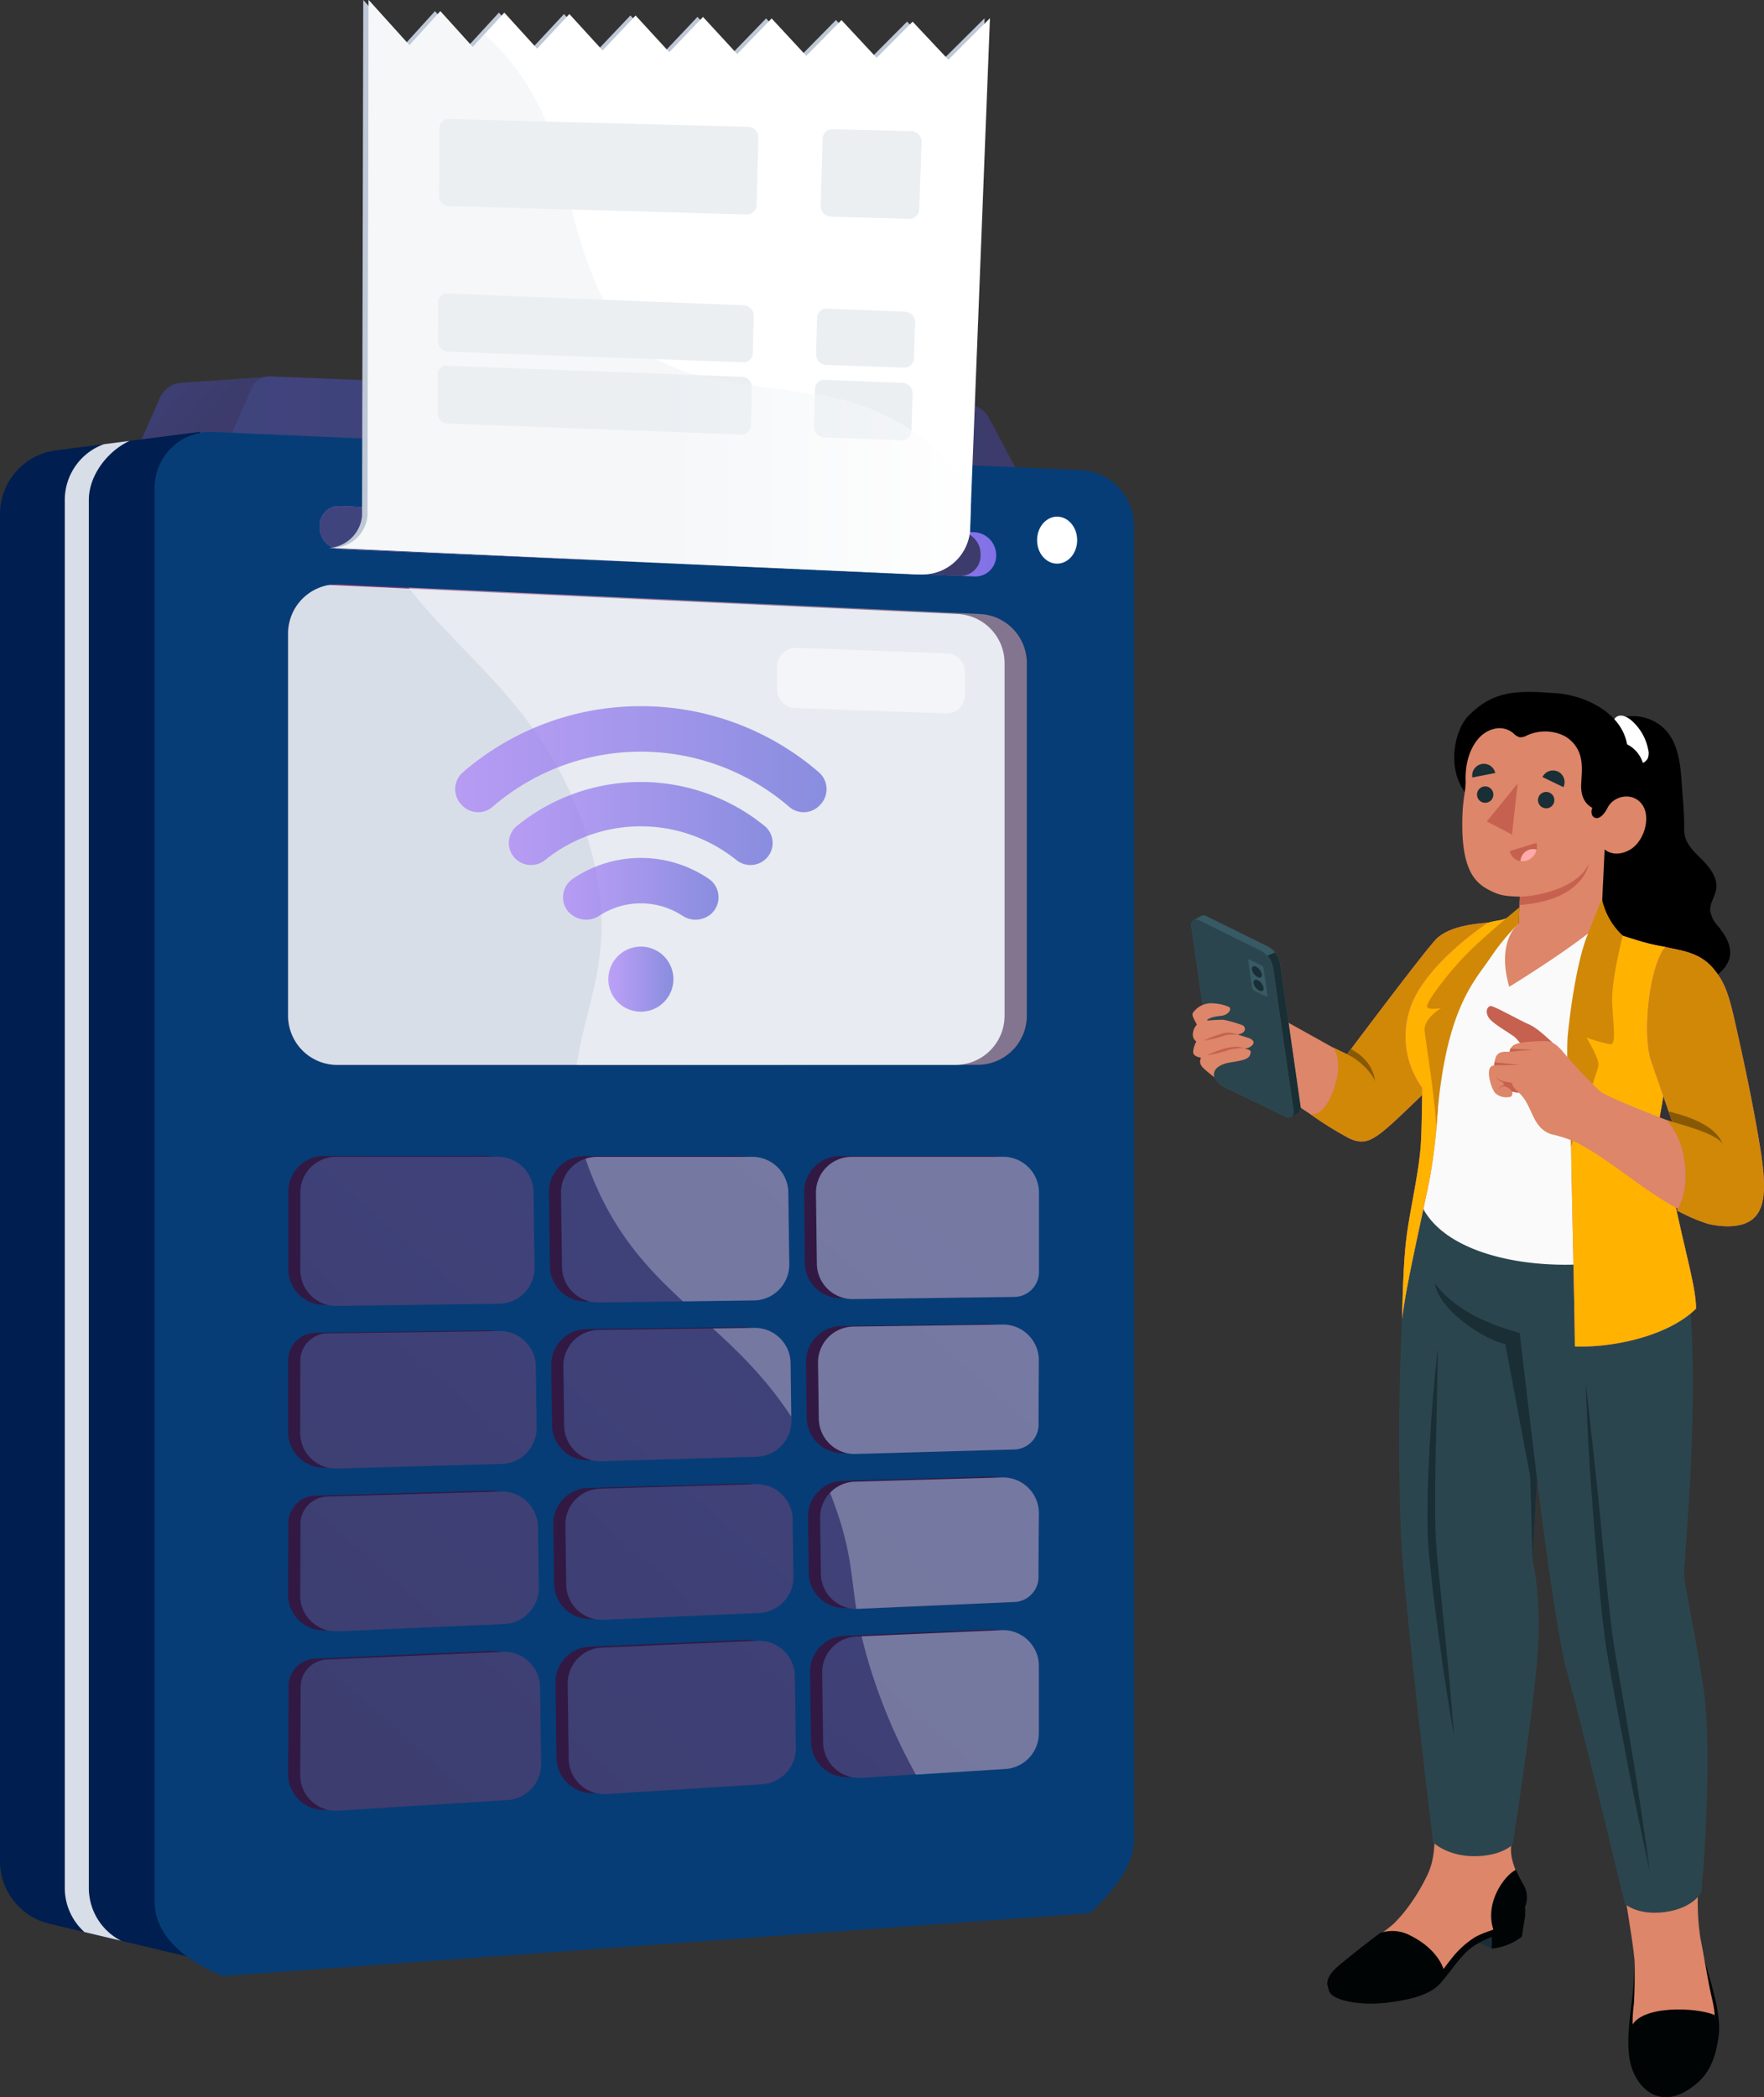 <svg xmlns="http://www.w3.org/2000/svg" xmlns:xlink="http://www.w3.org/1999/xlink" viewBox="0 0 394.55 468.95"><rect x="0" y="0" width="394.55" height="468.95" fill="#333333" stroke="none"/><defs><style>.cls-1{isolation:isolate;}.cls-2{fill:url(#linear-gradient);}.cls-3{fill:url(#linear-gradient-2);}.cls-4{fill:#001e50;}.cls-5{fill:#063d76;}.cls-6{fill:#d8dee8;}.cls-7{fill:url(#linear-gradient-3);}.cls-35,.cls-8{fill:#f4f7fa;}.cls-47,.cls-8{opacity:0.7;}.cls-34,.cls-36,.cls-8{mix-blend-mode:soft-light;}.cls-36,.cls-9{fill:#fff;}.cls-10{fill:url(#linear-gradient-4);}.cls-11{fill:url(#linear-gradient-5);}.cls-12{fill:url(#linear-gradient-6);}.cls-13{fill:url(#linear-gradient-7);}.cls-14{fill:url(#linear-gradient-8);}.cls-15{fill:url(#linear-gradient-9);}.cls-16{fill:url(#linear-gradient-10);}.cls-17{fill:url(#linear-gradient-11);}.cls-18{fill:url(#linear-gradient-12);}.cls-19{fill:url(#linear-gradient-13);}.cls-20{fill:url(#linear-gradient-14);}.cls-21{fill:url(#linear-gradient-15);}.cls-22{fill:url(#linear-gradient-16);}.cls-23{fill:url(#linear-gradient-17);}.cls-24{fill:url(#linear-gradient-18);}.cls-25{fill:url(#linear-gradient-19);}.cls-26{fill:url(#linear-gradient-20);}.cls-27{fill:url(#linear-gradient-21);}.cls-28{fill:url(#linear-gradient-22);}.cls-29{fill:url(#linear-gradient-23);}.cls-30{fill:url(#linear-gradient-24);}.cls-31{fill:url(#linear-gradient-25);}.cls-32{fill:url(#linear-gradient-26);}.cls-33{fill:url(#linear-gradient-27);}.cls-34{opacity:0.3;}.cls-36{opacity:0.4;}.cls-37{fill:url(#linear-gradient-28);}.cls-38{fill:url(#linear-gradient-29);}.cls-39{fill:#bfc8d6;}.cls-40{fill:url(#linear-gradient-30);}.cls-41{fill:url(#linear-gradient-31);}.cls-42{fill:url(#linear-gradient-32);}.cls-43{fill:url(#linear-gradient-33);}.cls-44{fill:url(#linear-gradient-34);}.cls-45{fill:url(#linear-gradient-35);}.cls-46{opacity:0.5;fill:url(#linear-gradient-36);}.cls-46,.cls-47{mix-blend-mode:multiply;}.cls-48{fill:url(#linear-gradient-37);}.cls-49{fill:url(#linear-gradient-38);}.cls-50{fill:url(#linear-gradient-39);}.cls-51{fill:url(#linear-gradient-40);}.cls-52{fill:#1a2e35;}.cls-53{fill:#000405;}.cls-54{fill:#dd8669;}.cls-55{fill:#2b454e;}.cls-56{fill:#d268cc;}.cls-57{fill:#d18807;}.cls-58{opacity:0.35;}.cls-59{fill:#375a64;}.cls-60{fill:#c66150;}.cls-61{fill:#fafafa;}.cls-62{fill:#ffaaa8;}.cls-63{fill:#ffb200;}</style><linearGradient id="linear-gradient" x1="21.19" y1="74.08" x2="46.3" y2="96.36" gradientUnits="userSpaceOnUse"><stop offset="0" stop-color="#40447e"/><stop offset="1" stop-color="#3c3b6b"/></linearGradient><linearGradient id="linear-gradient-2" x1="49.33" y1="96.77" x2="229.66" y2="96.77" xlink:href="#linear-gradient"/><linearGradient id="linear-gradient-3" x1="212.06" y1="175.96" x2="122.92" y2="187.49" gradientUnits="userSpaceOnUse"><stop offset="0" stop-color="#311944"/><stop offset="1" stop-color="#893976"/></linearGradient><linearGradient id="linear-gradient-4" x1="179.1" y1="414.18" x2="185.76" y2="436.73" xlink:href="#linear-gradient-3"/><linearGradient id="linear-gradient-5" x1="188.67" y1="411.36" x2="195.33" y2="433.9" xlink:href="#linear-gradient-3"/><linearGradient id="linear-gradient-6" x1="231.15" y1="398.8" x2="237.81" y2="421.35" xlink:href="#linear-gradient-3"/><linearGradient id="linear-gradient-7" x1="169.95" y1="416.89" x2="176.61" y2="439.43" xlink:href="#linear-gradient-3"/><linearGradient id="linear-gradient-8" x1="125.42" y1="430.04" x2="132.08" y2="452.58" xlink:href="#linear-gradient-3"/><linearGradient id="linear-gradient-9" x1="160.37" y1="419.72" x2="167.03" y2="442.26" xlink:href="#linear-gradient-3"/><linearGradient id="linear-gradient-10" x1="105.73" y1="435.86" x2="112.39" y2="458.4" xlink:href="#linear-gradient-3"/><linearGradient id="linear-gradient-11" x1="135.43" y1="427.09" x2="142.09" y2="449.63" xlink:href="#linear-gradient-3"/><linearGradient id="linear-gradient-12" x1="212.47" y1="404.32" x2="219.13" y2="426.87" xlink:href="#linear-gradient-3"/><linearGradient id="linear-gradient-13" x1="222.02" y1="401.5" x2="228.68" y2="424.04" xlink:href="#linear-gradient-3"/><linearGradient id="linear-gradient-14" x1="240.74" y1="395.97" x2="247.4" y2="418.51" xlink:href="#linear-gradient-3"/><linearGradient id="linear-gradient-15" x1="115.82" y1="432.88" x2="122.48" y2="455.42" xlink:href="#linear-gradient-3"/><linearGradient id="linear-gradient-16" x1="203.18" y1="253.09" x2="39.24" y2="438.54" xlink:href="#linear-gradient"/><linearGradient id="linear-gradient-17" x1="184.62" y1="236.68" x2="20.68" y2="422.14" xlink:href="#linear-gradient"/><linearGradient id="linear-gradient-18" x1="234.47" y1="280.75" x2="70.54" y2="466.21" xlink:href="#linear-gradient"/><linearGradient id="linear-gradient-19" x1="220.92" y1="268.78" x2="56.99" y2="454.23" xlink:href="#linear-gradient"/><linearGradient id="linear-gradient-20" x1="170.99" y1="224.63" x2="7.05" y2="410.09" xlink:href="#linear-gradient"/><linearGradient id="linear-gradient-21" x1="239.5" y1="285.19" x2="75.56" y2="470.65" xlink:href="#linear-gradient"/><linearGradient id="linear-gradient-22" x1="208.03" y1="257.37" x2="44.09" y2="442.83" xlink:href="#linear-gradient"/><linearGradient id="linear-gradient-23" x1="152.44" y1="208.24" x2="-11.5" y2="393.69" xlink:href="#linear-gradient"/><linearGradient id="linear-gradient-24" x1="269.28" y1="311.52" x2="105.35" y2="496.98" xlink:href="#linear-gradient"/><linearGradient id="linear-gradient-25" x1="251.65" y1="295.94" x2="87.71" y2="481.39" xlink:href="#linear-gradient"/><linearGradient id="linear-gradient-26" x1="216.46" y1="264.83" x2="52.53" y2="450.28" xlink:href="#linear-gradient"/><linearGradient id="linear-gradient-27" x1="189.07" y1="240.61" x2="25.13" y2="426.07" xlink:href="#linear-gradient"/><linearGradient id="linear-gradient-28" x1="141.02" y1="121.03" x2="292.34" y2="121.03" gradientUnits="userSpaceOnUse"><stop offset="0" stop-color="#aa80f9"/><stop offset="1" stop-color="#6165d7"/></linearGradient><linearGradient id="linear-gradient-29" x1="71.49" y1="120.96" x2="219.32" y2="120.96" xlink:href="#linear-gradient"/><linearGradient id="linear-gradient-30" x1="193.02" y1="6.05" x2="194.94" y2="232.28" gradientUnits="userSpaceOnUse"><stop offset="0.49" stop-color="#ebeff2"/><stop offset="1" stop-color="#fff"/></linearGradient><linearGradient id="linear-gradient-31" x1="192.38" y1="7.68" x2="194.26" y2="229.3" xlink:href="#linear-gradient-30"/><linearGradient id="linear-gradient-32" x1="194.54" y1="5.34" x2="196.48" y2="235.39" xlink:href="#linear-gradient-30"/><linearGradient id="linear-gradient-33" x1="132.69" y1="3.23" x2="134.54" y2="221.96" xlink:href="#linear-gradient-30"/><linearGradient id="linear-gradient-34" x1="132.33" y1="7.28" x2="134.09" y2="215.62" xlink:href="#linear-gradient-30"/><linearGradient id="linear-gradient-35" x1="133.62" y1="2.7" x2="135.5" y2="224.96" xlink:href="#linear-gradient-30"/><linearGradient id="linear-gradient-36" x1="74.64" y1="64.23" x2="217.2" y2="64.23" xlink:href="#linear-gradient-30"/><linearGradient id="linear-gradient-37" x1="136.06" y1="218.93" x2="150.62" y2="218.93" gradientTransform="translate(308.08 15.62) rotate(72.23)" xlink:href="#linear-gradient-28"/><linearGradient id="linear-gradient-38" x1="101.78" y1="169.76" x2="184.9" y2="169.76" xlink:href="#linear-gradient-28"/><linearGradient id="linear-gradient-39" x1="113.81" y1="184.16" x2="172.87" y2="184.16" xlink:href="#linear-gradient-28"/><linearGradient id="linear-gradient-40" x1="125.92" y1="198.72" x2="160.76" y2="198.72" xlink:href="#linear-gradient-28"/></defs><g class="cls-1"><g id="Layer_2" data-name="Layer 2"><g id="Layer_2-2" data-name="Layer 2"><path class="cls-2" d="M40.21,85.59,59.1,84.32l1,20.06H29L35.73,89A5.86,5.86,0,0,1,40.21,85.59Z"/><path class="cls-3" d="M56.3,86.76a4.35,4.35,0,0,1,4.16-2.6l155.85,6.25a5.88,5.88,0,0,1,4.93,3.1l8.42,15.87L49.33,102.72Z"/><path class="cls-4" d="M0,115V416.14a14.39,14.39,0,0,0,11.06,14l32.63,7.75L79.42,192,44.72,96.56l-32.16,4.13A14.39,14.39,0,0,0,0,115Z"/><path class="cls-5" d="M34.58,109.1V425.17c0,7.28,6.18,13,15.27,16.67l194-14.07c4.72-4.65,9.8-10.1,9.8-16.67V117.62a12.53,12.53,0,0,0-12-12.52l-194-8.52A12.52,12.52,0,0,0,34.58,109.1Z"/><path class="cls-6" d="M19.87,422.14V111.78c0-5.38,4.05-10.83,9.09-13.19l-5.76.74a13.27,13.27,0,0,0-8.71,12.45V422.14A13.27,13.27,0,0,0,18.88,432l8.18,1.94A13.28,13.28,0,0,1,19.87,422.14Z"/><path class="cls-7" d="M64.44,141.63v85.48a11,11,0,0,0,11,11H218.67a11,11,0,0,0,11-11V148.29a11,11,0,0,0-10.48-11L75.93,130.66A11,11,0,0,0,64.44,141.63Z"/><path class="cls-6" d="M224.69,227.11V148.29a11,11,0,0,0-10.47-11L73.68,130.79a11,11,0,0,0-9.24,10.84v85.48a11,11,0,0,0,11,11H213.71A11,11,0,0,0,224.69,227.11Z"/><path class="cls-8" d="M173.81,149v5.16a4.15,4.15,0,0,0,4,4.14l33.72,1.23a4.14,4.14,0,0,0,4.29-4.14v-5.15a4.14,4.14,0,0,0-4-4.14l-33.72-1.24A4.15,4.15,0,0,0,173.81,149Z"/><path class="cls-9" d="M240.93,120.78c0,2.9-2,5.25-4.49,5.25s-4.48-2.35-4.48-5.25,2-5.26,4.48-5.26S240.93,117.88,240.93,120.78Z"/><path class="cls-10" d="M174.29,317.39l-.17-12.74a8,8,0,0,0-8.15-7.93l-34.74.46a8,8,0,0,0-7.94,8.15l.18,13.27a8,8,0,0,0,8.27,7.93l34.74-1A8,8,0,0,0,174.29,317.39Z"/><path class="cls-11" d="M122.78,266.61l.22,16.48a8,8,0,0,0,8.15,7.94l34.74-.46a8,8,0,0,0,7.94-8.15l-.22-16a8,8,0,0,0-8-7.93H130.82A8,8,0,0,0,122.78,266.61Z"/><path class="cls-12" d="M180.43,317a8.05,8.05,0,0,0,8.28,7.94l35.44-1a5.6,5.6,0,0,0,5.44-5.57c0-5.84.07-14.31.07-14.31a8,8,0,0,0-8.16-8l-33.29.44a8,8,0,0,0-7.94,8.15Z"/><path class="cls-13" d="M123.76,340.83l.18,13.25a8,8,0,0,0,8.39,7.93l34.73-1.51a8.06,8.06,0,0,0,7.7-8.15l-.17-12.72a8,8,0,0,0-8.28-7.93l-34.73,1A8,8,0,0,0,123.76,340.83Z"/><path class="cls-14" d="M64.44,320.17a8,8,0,0,0,8.27,8l36.8-1a8,8,0,0,0,7.82-8.14l-.18-13.61a8,8,0,0,0-8.15-7.94L70.55,298a6.18,6.18,0,0,0-6.09,6.16C64.45,310.68,64.44,320.17,64.44,320.17Z"/><path class="cls-15" d="M175.26,390.61l-.21-16a8,8,0,0,0-8.39-7.93l-34.73,1.51a8,8,0,0,0-7.69,8.15l.22,16.67a8.05,8.05,0,0,0,8.54,7.93l34.72-2.18A8,8,0,0,0,175.26,390.61Z"/><path class="cls-16" d="M118.1,377.08a8,8,0,0,0-8.4-7.92l-39.26,1.71a6.17,6.17,0,0,0-5.9,6.13c0,7.54-.1,19.67-.1,19.67a8,8,0,0,0,8.55,8l37.8-2.37a8.05,8.05,0,0,0,7.54-8.13Z"/><path class="cls-17" d="M116.85,283.18l-.22-16.79a8,8,0,0,0-8-7.93H72.48a8,8,0,0,0-8,8v17.26a8,8,0,0,0,8.15,8.05l36.33-.48A8,8,0,0,0,116.85,283.18Z"/><path class="cls-18" d="M181.19,373.84l.21,15.59a8,8,0,0,0,8.54,7.92l32.18-2a8.05,8.05,0,0,0,7.54-8v-15a8,8,0,0,0-8.4-8l-32.38,1.42A8,8,0,0,0,181.19,373.84Z"/><path class="cls-19" d="M229.66,338.17a8.05,8.05,0,0,0-8.28-8l-32.84.93a8,8,0,0,0-7.81,8.15l.16,12.39a8,8,0,0,0,8.4,7.92L224.21,358a5.59,5.59,0,0,0,5.35-5.55C229.6,346.63,229.66,338.17,229.66,338.17Z"/><path class="cls-20" d="M180,282.34a8,8,0,0,0,8.15,7.93l36-.47a5.61,5.61,0,0,0,5.53-5.59c0-6.87,0-17.71,0-17.71a8,8,0,0,0-8-8h-33.8a8,8,0,0,0-8,8.15Z"/><path class="cls-21" d="M117.62,341.25a8,8,0,0,0-8.27-7.93l-38.86,1.11a6.16,6.16,0,0,0-6,6.13c0,6.51-.06,16-.06,16a8,8,0,0,0,8.39,8L110.11,363a8,8,0,0,0,7.69-8.14Z"/><path class="cls-22" d="M177,317.59l-.16-12.74a8,8,0,0,0-8.15-7.94l-34.75.46a8,8,0,0,0-7.93,8.15l.17,13.27a8.06,8.06,0,0,0,8.27,7.94l34.74-1A8,8,0,0,0,177,317.59Z"/><path class="cls-23" d="M125.48,266.8l.22,16.49a8.06,8.06,0,0,0,8.15,7.94l34.74-.47a8,8,0,0,0,7.94-8.15l-.21-16a8.05,8.05,0,0,0-8-7.94H133.53A8,8,0,0,0,125.48,266.8Z"/><path class="cls-24" d="M183.14,317.17a8,8,0,0,0,8.27,7.93l35.45-1a5.6,5.6,0,0,0,5.44-5.57c0-5.84.06-14.3.06-14.3a8,8,0,0,0-8.15-8.05l-33.3.45a8,8,0,0,0-7.94,8.15Z"/><path class="cls-25" d="M126.47,341l.17,13.25a8,8,0,0,0,8.4,7.93l34.73-1.52a8,8,0,0,0,7.69-8.14l-.17-12.73a8,8,0,0,0-8.27-7.93l-34.74,1A8,8,0,0,0,126.47,341Z"/><path class="cls-26" d="M67.14,320.37a8,8,0,0,0,8.27,8l36.81-1.05a8,8,0,0,0,7.81-8.15l-.18-13.61a8,8,0,0,0-8.15-7.93l-38.45.51a6.17,6.17,0,0,0-6.09,6.15C67.15,310.88,67.14,320.37,67.14,320.37Z"/><path class="cls-27" d="M178,390.81l-.22-16a8,8,0,0,0-8.39-7.93l-34.73,1.52a8,8,0,0,0-7.69,8.14l.22,16.68a8,8,0,0,0,8.55,7.92l34.72-2.18A8.05,8.05,0,0,0,178,390.81Z"/><path class="cls-28" d="M120.8,377.28a8,8,0,0,0-8.39-7.93l-39.27,1.72a6.16,6.16,0,0,0-5.9,6.12c0,7.55-.1,19.67-.1,19.67a8,8,0,0,0,8.55,8l37.8-2.37a8,8,0,0,0,7.54-8.14Z"/><path class="cls-29" d="M119.55,283.37l-.22-16.78a8,8,0,0,0-8-7.94H75.18a8,8,0,0,0-8,8V284a8,8,0,0,0,8.15,8l36.33-.48A8,8,0,0,0,119.55,283.37Z"/><path class="cls-30" d="M183.89,374l.21,15.59a8.06,8.06,0,0,0,8.55,7.93l32.17-2a8.05,8.05,0,0,0,7.54-8v-15a8,8,0,0,0-8.4-8l-32.38,1.41A8,8,0,0,0,183.89,374Z"/><path class="cls-31" d="M232.36,338.36a8,8,0,0,0-8.27-8l-32.84.94a8,8,0,0,0-7.82,8.14l.17,12.39a8,8,0,0,0,8.39,7.93l34.92-1.53a5.6,5.6,0,0,0,5.36-5.55C232.31,346.82,232.36,338.36,232.36,338.36Z"/><path class="cls-32" d="M182.68,282.53a8,8,0,0,0,8.15,7.94l36-.48a5.58,5.58,0,0,0,5.52-5.58c0-6.87,0-17.72,0-17.72a8,8,0,0,0-8.05-8h-33.8a8,8,0,0,0-8,8.15Z"/><path class="cls-33" d="M120.33,341.45a8.06,8.06,0,0,0-8.28-7.94L73.2,334.62a6.18,6.18,0,0,0-6,6.14c0,6.51-.06,16-.06,16a8,8,0,0,0,8.4,8l37.27-1.63a8.05,8.05,0,0,0,7.7-8.14Z"/><g class="cls-34"><path class="cls-35" d="M224.31,258.65h-33.8a8,8,0,0,0-8,8.15l.21,15.73a8,8,0,0,0,8.15,7.94l36-.48a5.58,5.58,0,0,0,5.52-5.58c0-6.87,0-17.71,0-17.71A8,8,0,0,0,224.31,258.65Z"/><path class="cls-35" d="M224.21,296.17l-33.3.45a8,8,0,0,0-7.94,8.15l.17,12.4a8,8,0,0,0,8.27,7.93l35.45-1a5.6,5.6,0,0,0,5.44-5.57c0-5.84.06-14.3.06-14.3A8,8,0,0,0,224.21,296.17Z"/><path class="cls-35" d="M232.36,387.5v-15a8,8,0,0,0-8.4-8l-31.24,1.36c.48,2.09,1.09,4.38,1.9,7a124.65,124.65,0,0,0,10.24,23.95l20-1.26A8,8,0,0,0,232.36,387.5Z"/><path class="cls-35" d="M191.52,359.72H192l34.92-1.53a5.6,5.6,0,0,0,5.36-5.55c0-5.82.09-14.28.09-14.28a8,8,0,0,0-8.27-8l-32.84.94a8,8,0,0,0-5.6,2.49l.26.66C190.43,346.16,190.22,351.54,191.52,359.72Z"/><path class="cls-35" d="M168.68,296.91l-9.24.12c6,5.47,12.06,11.38,17.54,19.74l-.15-11.92A8,8,0,0,0,168.68,296.91Z"/><path class="cls-35" d="M176.53,282.61l-.21-16a8.05,8.05,0,0,0-8-7.94H133.53a7.93,7.93,0,0,0-2.55.42c.59,1.81,1.3,3.69,2.16,5.66,5.2,12,12.17,19.37,19.62,26.24l15.83-.21A8,8,0,0,0,176.53,282.61Z"/></g><path class="cls-36" d="M218.67,238.09a11,11,0,0,0,11-11V148.29a11,11,0,0,0-10.48-11L91.39,131.38c12.29,16,30.83,27.44,39.7,55,7.95,24.64,0,36.78-2.09,51.74Z"/><path class="cls-37" d="M222.81,124v.31a4.67,4.67,0,0,1-4.94,4.59L76.07,122.8a4.88,4.88,0,0,1-4.58-4.86v-.3A4.36,4.36,0,0,1,76,113.16L217.89,119A5.15,5.15,0,0,1,222.81,124Z"/><path class="cls-38" d="M219.32,123.86v.31a4.51,4.51,0,0,1-4.73,4.59L76,122.8a4.84,4.84,0,0,1-4.53-4.86v-.3A4.36,4.36,0,0,1,76,113.16l138.54,5.71A5,5,0,0,1,219.32,123.86Z"/><path class="cls-39" d="M220.22,4.08,216,111.91l-.23,6.11a10.7,10.7,0,0,1-11.3,10.43l-131-5.93a7.93,7.93,0,0,0,7.51-7.14S81.24,3.84,81.25,0l9.12,10.11L97.29,2.5l7.24,8,2.6-2.83,4.46-4.85,7.34,8.06,7.22-7.74,7.43,8.14L141,3.46l7.54,8.2L156,3.78l7.65,8.29,7.7-7.95,7.75,8.36,7.88-8,7.85,8.44,8.06-8.09,8,8.51Z"/><path class="cls-9" d="M221.42,4.08,217.2,111.91,217,118a10.68,10.68,0,0,1-11.29,10.43l-131-5.93a7.93,7.93,0,0,0,7.5-7.14S82.45,3.84,82.45,0l9.13,10.11L98.49,2.5l7.24,8,2.61-2.83,4.46-4.85,7.33,8.06,7.22-7.74,7.44,8.14,7.37-7.81,7.54,8.2,7.54-7.88,7.64,8.29,7.71-7.95,7.75,8.36,7.87-8,7.86,8.44,8.05-8.09,8,8.51Z"/><path class="cls-40" d="M202.45,69.69,184.91,69a2.06,2.06,0,0,0-2.14,2l-.24,8.15a2.37,2.37,0,0,0,2.22,2.44l17.49.62a2.09,2.09,0,0,0,2.17-2.06l.29-8A2.39,2.39,0,0,0,202.45,69.69Z"/><path class="cls-41" d="M201.87,85.6l-17.46-.66a2,2,0,0,0-2.11,2l-.25,8.43a2.37,2.37,0,0,0,2.23,2.44l17.41.65a2.06,2.06,0,0,0,2.15-2l.3-8.4A2.4,2.4,0,0,0,201.87,85.6Z"/><path class="cls-42" d="M205.6,46.81l.53-15a2.37,2.37,0,0,0-2.25-2.47l-17.74-.46A2.18,2.18,0,0,0,184,31l-.44,15a2.36,2.36,0,0,0,2.22,2.44l17.64.49A2.19,2.19,0,0,0,205.6,46.81Z"/><path class="cls-43" d="M166.41,68.26,99.94,65.62a1.88,1.88,0,0,0-1.9,2L98,76.31a2.28,2.28,0,0,0,2.07,2.32L166.3,81a2,2,0,0,0,2.07-2l.22-8.3A2.35,2.35,0,0,0,166.41,68.26Z"/><path class="cls-44" d="M166,84.25,99.8,81.77a1.85,1.85,0,0,0-1.87,1.93l-.06,8.67a2.29,2.29,0,0,0,2.07,2.32l66,2.47a2,2,0,0,0,2.05-2l.21-8.5A2.35,2.35,0,0,0,166,84.25Z"/><path class="cls-45" d="M169.23,45.84l.39-15.08a2.33,2.33,0,0,0-2.19-2.41l-67.18-1.73a2,2,0,0,0-1.94,2.05l-.1,15.1a2.24,2.24,0,0,0,2.06,2.31l66.84,1.86A2.09,2.09,0,0,0,169.23,45.84Z"/><path class="cls-46" d="M217.2,111.91,217,118a10.68,10.68,0,0,1-11.29,10.43l-131-5.93a7.93,7.93,0,0,0,7.5-7.14S82.45,3.84,82.45,0l9.13,10.11L98.49,2.5l7.24,8,2.61-2.83a53.82,53.82,0,0,1,13.81,19.52,74.45,74.45,0,0,1,4.17,13.17c.51,2.29,1,4.45,1.54,6.5C130,55.37,132.33,61.92,135,67c3.33,6.45,7.17,10.53,11.88,13.28a36,36,0,0,0,8.89,3.58,101.6,101.6,0,0,0,12.41,2.35c4,.57,8.4,1.11,13.25,1.79l.87.13a53,53,0,0,1,21.59,8.06A35.22,35.22,0,0,1,217.2,111.91Z"/><g class="cls-47"><circle class="cls-48" cx="143.34" cy="218.93" r="7.28" transform="translate(-108.89 288.62) rotate(-72.23)"/><path class="cls-49" d="M143.34,157.9a60.78,60.78,0,0,0-39.81,14.78,5,5,0,0,0-.3,7.27l.2.21a4.94,4.94,0,0,0,6.7.27,50.8,50.8,0,0,1,66.42,0,4.94,4.94,0,0,0,6.7-.27l.2-.21a5,5,0,0,0-.3-7.27A60.78,60.78,0,0,0,143.34,157.9Z"/><path class="cls-50" d="M143.34,174.85a43.9,43.9,0,0,0-27.73,9.83,4.93,4.93,0,0,0-.34,7.31l0,0a5,5,0,0,0,6.66.3,34.12,34.12,0,0,1,42.76,0,5,5,0,0,0,6.66-.3l0,0a4.93,4.93,0,0,0-.34-7.31A43.9,43.9,0,0,0,143.34,174.85Z"/><path class="cls-51" d="M127.39,204.12a5.32,5.32,0,0,0,6.69.61,17,17,0,0,1,18.52,0,5.32,5.32,0,0,0,6.69-.61l0,0a5,5,0,0,0-.72-7.59,27.09,27.09,0,0,0-30.5,0,5,5,0,0,0-.72,7.59Z"/></g><g id="Character"><g id="Character-2" data-name="Character"><g id="Bottom"><g id="Bottom-2" data-name="Bottom"><polygon class="cls-52" points="333.65 435.7 329.99 434.02 333.6 433.06 333.65 435.7"/><path class="cls-53" d="M297.36,442.09s43.18-18.39,43.71-15.65a3.8,3.8,0,0,1,0,1.65l.12-.15-.8,5.1a13.18,13.18,0,0,1-6.72,2.66c0-.25,0-1.77,0-2.63a22.35,22.35,0,0,0-3.8,1.9c-2.77,1.73-4.55,4.74-7.49,8.25-2.14,2.55-5.95,3.75-11.61,4.51-6.08.82-11.44-.27-13-1.8C296.54,444.7,297.14,442.45,297.36,442.09Z"/><path class="cls-54" d="M298.55,441.14c.42-.41,2-2,4-3.75,1.82-1.52,4-3.44,6.23-5a24.68,24.68,0,0,0,3.1-2.4c.75-.77,1.47-1.55,2.14-2.38a42.94,42.94,0,0,0,5.21-8.32c.68-1.39,1.91-4.44,1.56-10.11-.53-8.57-1.27-11.67-1.31-17.24l20.59,2.61c-.6,3.09-1.24,10-1.55,13.5-.48,5.34-1.32,5.85.9,11.18.65,1.57,1.62,3.07,1.71,4.76.13,2.73-2.15,5.09-4.7,6.43-2.12,1.11-4.55,1.59-6.6,2.78a20.75,20.75,0,0,0-5.38,5c-1.45,1.75-2.62,3.82-4.66,5.05a20,20,0,0,1-7,2.3,41.08,41.08,0,0,1-9.45.46C298.87,445.65,295.53,444.13,298.55,441.14Z"/><path class="cls-53" d="M315.41,432.76a8.54,8.54,0,0,0-6.7-.56c-3.18,2.37-5.82,4.48-7.68,6-2.26,1.79-4.24,3.42-4.15,5.47.13,3.21,13.39,4.15,20.8,1.1a9,9,0,0,0,5.24-4.32S321.82,435.92,315.41,432.76Zm25.2-11.57c-1.13-2.07-1.56-3.12-1.56-3.12-2.58,1.32-7.06,7.38-5,13.47a10,10,0,0,0,6.5-4.16A5.52,5.52,0,0,0,340.61,421.19Z"/><path class="cls-53" d="M365.62,432.34c-.15,2.08.07,8.29-.38,12.94-.42,4.21-1.68,10.77-.64,15.77s5.82,10.7,12.82,6.33c4.34-2.71,6.17-6.1,7-12.17.56-4.21-1.21-10.14-2.72-15.4-1.77-6.15-2.41-9.42-2.41-9.42Z"/><path class="cls-54" d="M380.78,401.71c0,5.71-.73,15.16-1,21.47a52.86,52.86,0,0,0,.55,10.2c.82,4.07,1.73,9.71,2.33,12.35.84,3.69,1.49,6-.14,10.06a4.56,4.56,0,0,1-.52.9c-2.19,3.3-7.54,5.63-9.21,5.16a3.18,3.18,0,0,1-3,.76,3.82,3.82,0,0,1-.56-.14c-.19-.06-.37-.13-.56-.21A5.2,5.2,0,0,1,366,459q-.13-.42-.24-.9a29.68,29.68,0,0,1-.31-10c.14-2.42.23-5.87.13-9.58s-3.71-23.15-5.1-34.82Z"/><path class="cls-53" d="M383.47,450.53c-4.09-1.73-16.5-2.23-18.6,2.68-.22,4.69,0,7.68,3.36,11.9,4.43,5.61,10.67.1,13.11-3.46S383.94,453.08,383.47,450.53Z"/><path class="cls-55" d="M366.94,261.33c5.68,8.75,10.89,18.06,11.53,38.09.85,26.41-2,49.87-1.75,53.08s1.69,8.43,4.18,24.21-.35,46.4-.35,46.4-1.84,3.63-8.3,4.44c-6,.75-8.8-1.82-8.8-1.82s-10.18-42.18-12.89-51.63-6.77-43.3-6.77-43.3l-1,18s2.22,8.67,1,22.65-5.45,41-5.45,41-2.66,2.72-9,2.59c-5.82-.13-8.8-3.09-8.8-3.09s-6.47-53-7.19-68.79-.93-55.14,3.3-78.68Z"/><path class="cls-52" d="M320.93,286.91c1,6.39,11.65,12.87,15.75,13.62l5.59,29.68.51,18.55,1-18L339.89,298S326.76,295.13,320.93,286.91Zm40.25,82.19c-1.39-8.21-2.89-26.84-3.8-35.14s-1.73-16.61-2.72-24.91c.29,8.35.69,16.69,1.33,25s2.05,27,3.42,35.29,3,16.47,4.56,24.69,3.26,16.41,5.07,24.6q-1.68-12.43-3.68-24.82C364,385.58,362.62,377.31,361.18,369.1Zm-40-46,.45-21.8c-.86,7.23-1.46,14.49-1.85,21.76s-.69,14.52-.38,21.86c.6,7.3,1.53,14.5,2.5,21.72s2.07,14.4,3.32,21.58q-.82-10.87-1.93-21.73l-1.09-10.85c-.36-3.61-.76-7.23-1-10.82S321,337.6,321,334,321.09,326.72,321.14,323.09Z"/></g></g></g><g id="Top"><g id="Arm"><g id="Arm-2" data-name="Arm"><path class="cls-54" d="M332.29,206.67c-5,.58-8.76.45-13.38,6.42-4.72,6.13-10.19,13.67-17.32,23.06l-16.27-9.07-7.59,11.24S295,251.26,301.52,254c4.88,2.05,6.22-.07,10.2-3.67,4.42-4,17.53-17.16,17.53-17.16Z"/><path class="cls-56" d="M332.84,206.31c-6.06.44-9.35,1.67-11.36,3.42s-20.17,26-20.17,26l-3.08-1.48s2.36,2.9.07,9.39-5.25,5.44-5.25,5.44a76.24,76.24,0,0,0,8.71,5.44c3.21,1.5,5,.66,8.66-2.46s19.47-18.79,19.47-18.79Z"/><path class="cls-57" d="M332.84,206.31c-6.06.44-9.35,1.67-11.36,3.42s-20.17,26-20.17,26l-3.08-1.48s2.36,2.9.07,9.39-5.25,5.44-5.25,5.44a76.24,76.24,0,0,0,8.71,5.44c3.21,1.5,5,.66,8.66-2.46s19.47-18.79,19.47-18.79Z"/><path class="cls-58" d="M301.31,235.76c2.78,1.17,5.88,4.49,6.28,6.14-.54-4.58-4.08-6.57-5.39-7.32Z"/></g><g id="Tablet"><path class="cls-59" d="M267.06,205.71h0l1.56-.9v0a1.52,1.52,0,0,1,1.4.12l13.63,6.73a5.42,5.42,0,0,1,2.66,3.67l4.57,32a1.39,1.39,0,0,1-.49,1.5h0l-1.61.91h0a1.51,1.51,0,0,1-1.41-.11L273.72,243a5.44,5.44,0,0,1-2.66-3.67c-.89-6.3-3.67-25.74-4.57-32C266.38,206.45,266.61,205.92,267.06,205.71Z"/><path class="cls-52" d="M283.47,213.71a5.29,5.29,0,0,1,1.25,2.53l4.58,32a1.47,1.47,0,0,1-.44,1.48l1.51-.86h0a1.4,1.4,0,0,0,.5-1.5l-4.58-32a5.17,5.17,0,0,0-1.14-2.39Z"/><path class="cls-55" d="M289.29,248.28l-4.57-32a5.44,5.44,0,0,0-2.66-3.67l-13.63-6.73c-1.27-.63-2.14,0-1.94,1.4.9,6.3,3.68,25.74,4.57,32a5.44,5.44,0,0,0,2.66,3.67l13.64,6.73C288.62,250.31,289.49,249.68,289.29,248.28Z"/><path class="cls-59" d="M283.48,222.53l-.86-6a1,1,0,0,0-.5-.68l-2.56-1.26c-.24-.12-.4,0-.36.26l.86,6a1,1,0,0,0,.49.68l2.57,1.26C283.35,222.91,283.52,222.79,283.48,222.53Z"/><path class="cls-52" d="M282.23,217.85a2.52,2.52,0,0,0-1.28-1.7c-.61-.3-1,0-.94.61a2.54,2.54,0,0,0,1.27,1.7C281.9,218.76,282.32,218.49,282.23,217.85Z"/><path class="cls-52" d="M282.62,220.87a2.54,2.54,0,0,0-1.27-1.7c-.62-.3-1,0-1,.61a2.6,2.6,0,0,0,1.28,1.7C282.29,221.78,282.72,221.51,282.62,220.87Z"/><path class="cls-54" d="M267.38,228.5c-.92-1.69-.79-1.88-.09-2.6a4.93,4.93,0,0,1,4.23-1.54,9.84,9.84,0,0,1,3.39.8c.66.45-.12,1.85-1.94,2-2.88.28-3,1.05-3,1.05a35.28,35.28,0,0,1,3.69-.19,26.16,26.16,0,0,1,4,1.13c1.16.33,1.21,1.88-.86,2.16L279,232c1.49.43,1.9,1.3.6,2.09a2.25,2.25,0,0,1-1.44.35s1.62.2,1.58.74c-.09,1.55-1.14,1.83-4.52,2.37-3.21.52-4.06,2.11-3.59,3.34,0,0-1.16-.88-2.18-1.79-.75-.66-1.36-1.38-.83-2.61,0,0-1.78-.19-1.76-1.3a5.75,5.75,0,0,1,.72-2.3,1.94,1.94,0,0,1-.75-1.94,3.15,3.15,0,0,1,.88-1.85Z"/><path class="cls-60" d="M276.87,231.34a10,10,0,0,0-1.94-.46,6.56,6.56,0,0,0-2,.37,24.25,24.25,0,0,0-3.66,1.41,23.46,23.46,0,0,0,3.82-.85,10,10,0,0,1,1.82-.48C275.54,231.31,276.22,231.38,276.87,231.34Z"/><path class="cls-60" d="M278.15,234.39a4.26,4.26,0,0,0-2.12-.33,11.28,11.28,0,0,0-2.1.39A20.14,20.14,0,0,0,270,236a38.84,38.84,0,0,0,4.1-1A11.07,11.07,0,0,1,278.15,234.39Z"/></g></g><path class="cls-61" d="M375,276.73c-3.53-11.87-5.82-18.74-5.77-22.46,0,0,4.15-18.52,4.82-22.9,1.73-11.4-.1-16.86-2.35-18.17a79.67,79.67,0,0,0-8.42-3.17c-7.83-2.59-19.18-3.34-26.56-3.54-2.78,0-3.63.09-3.63.09a67.29,67.29,0,0,0-10.33,8.66c-6.15,6.56-8.18,11.06-7.54,18.1a16.8,16.8,0,0,0,3.54,8.4c.31,3.41.65,13,.65,13-.25,3.76,0,3.69-2.26,12.69C322.36,285.64,362.41,286.19,375,276.73Z"/><g id="Head"><path d="M361.85,160.74a10,10,0,0,1,10.92,2.75c2.62,3.07,3.08,7.39,3.36,11.42.23,3.45.63,7,.55,10.44-.06,3,1.93,4.79,4,6.86,1.8,1.8,3.57,4.11,3.17,6.62-.26,1.66-1.46,3.15-1.34,4.83a6.73,6.73,0,0,0,1.82,3.48c1.46,1.85,2.87,4,2.62,6.37-.28,2.58-2.52,4.54-4.87,5.65-6,2.83-13,1.3-18.34-2.15s-8-10.13-8.1-16.24a51.59,51.59,0,0,1,1.62-12.09,84.09,84.09,0,0,1,2.2-8.71c.59-1.8,1.31-3.57,1.81-5.4a23.6,23.6,0,0,0,.21-11.51"/><path class="cls-9" d="M365.05,161.22a11.55,11.55,0,0,1,3.59,6.35,3.2,3.2,0,0,1-.09,2,2.41,2.41,0,0,1-2.58,1.2,4.93,4.93,0,0,1-2.59-1.52,10.06,10.06,0,0,1-2.77-5.82c-.12-1,.05-2.59,1-3.17C362.79,159.56,364.22,160.47,365.05,161.22Z"/><path d="M328,177.61c-4.74-5.9-2.47-14.59.37-17.49,5.69-5.81,10.88-5.77,19.7-5.12,6.71.49,14.67,4.52,15.85,11.42,6.18,3.22,3.87,11.82,2.17,15.44-3.57,7.59-8.58,13.49-8.72,17.55Z"/><path class="cls-54" d="M331.86,164.06c-1.55,1.11-4.17,4.31-4.05,10.34.13,1.83-.55,4-.69,7.45-.54,12.86,2.92,15.69,6.33,17.35,2,1,3.18,1.19,6.49,1.29l-.25,6s-5.12,3.73-2.12,14.16c16-9.93,20.53-14.33,20.55-14.35l.79-16.38c.08.07,2,1.89,5.3.27,3.58-1.75,5.19-7.61,3-10.42s-6.31-1.76-7.59.75c-2.16,4.22-4.34,2-3.46.11-2-1.06-2.59-3.09-2.5-5.26s.37-4-.15-6.15a7.34,7.34,0,0,0-3.78-4.75,9.78,9.78,0,0,0-8.26,0,2.86,2.86,0,0,1-1.59.38,3.32,3.32,0,0,1-1.38-.89C336.46,162.26,333.87,162.61,331.86,164.06Z"/><path class="cls-60" d="M343.66,188.47l-6,1.84a3,3,0,0,0,3.84,2.15A3.31,3.31,0,0,0,343.66,188.47Z"/><path class="cls-62" d="M340.08,192.55a2.83,2.83,0,0,1,2.93-2.69,3,3,0,0,1,.68.12,3.27,3.27,0,0,1-2.22,2.48A3,3,0,0,1,340.08,192.55Z"/><polygon class="cls-60" points="339.46 175.17 338.18 186.61 332.56 183.67 339.46 175.17"/><path class="cls-60" d="M339.94,200.49c4.13-.06,13-2,15.42-7.34,0,0-.49,3.89-5.67,6.71-4.09,2.23-9.81,2.49-9.81,2.49Z"/><path class="cls-52" d="M344,179a1.83,1.83,0,1,0,1.73-1.92A1.83,1.83,0,0,0,344,179Z"/><path class="cls-52" d="M330.39,178a1.83,1.83,0,1,0,1.46-2.13A1.83,1.83,0,0,0,330.39,178Z"/><path class="cls-52" d="M331.37,170.84a2.61,2.61,0,0,1,3.07,2l-5.12,1A2.61,2.61,0,0,1,331.37,170.84Z"/><path class="cls-52" d="M348.46,172.52a2.61,2.61,0,0,1,1.23,3.48L345,173.75A2.62,2.62,0,0,1,348.46,172.52Z"/></g><path class="cls-56" d="M356.93,205.37a41.09,41.09,0,0,1-2.1,7.3c-1.8,5-2.55,9.1-3.31,20s.52,47.78.73,68.38c8.13.34,20.78-2.17,27.11-8.46-.06-4.33-1.74-10-4.19-21.12s-5.42-12.18-4.56-18.07,6.17-29.45,1.87-41.67a46.22,46.22,0,0,1-7-1.71C357.82,207.85,356.93,205.37,356.93,205.37Z"/><path class="cls-63" d="M356.93,205.37a41.09,41.09,0,0,1-2.1,7.3c-1.8,5-2.55,9.1-3.31,20s.52,47.78.73,68.38c8.13.34,20.78-2.17,27.11-8.46-.06-4.33-1.74-10-4.19-21.12s-5.42-12.18-4.56-18.07,6.17-29.45,1.87-41.67a46.22,46.22,0,0,1-7-1.71C357.82,207.85,356.93,205.37,356.93,205.37Z"/><path class="cls-56" d="M339.64,204.07l-.34,1.09c-.13,3.13-6.79,7.85-11.61,15.05s-5.85,14.37-5.94,23.82A131.55,131.55,0,0,1,319.7,264c-2.53,12.19-5.35,24.19-6.09,31,0,0,.14-10.86.84-17.2.79-7.16,3.11-16,3.4-23,.24-5.6.24-11.58.24-11.58a19.59,19.59,0,0,1-2.83-17.31c3.05-10.19,17.56-19.6,17.56-19.6a23.86,23.86,0,0,1,2.79-.57A15.55,15.55,0,0,0,339.64,204.07Z"/><path class="cls-63" d="M339.64,204.07l-.34,1.09c-.13,3.13-6.79,7.85-11.61,15.05s-5.85,14.37-5.94,23.82A131.55,131.55,0,0,1,319.7,264c-2.53,12.19-5.35,24.19-6.09,31,0,0,.14-10.86.84-17.2.79-7.16,3.11-16,3.4-23,.24-5.6.24-11.58.24-11.58a19.59,19.59,0,0,1-2.83-17.31c3.05-10.19,17.56-19.6,17.56-19.6a23.86,23.86,0,0,1,2.79-.57A15.55,15.55,0,0,0,339.64,204.07Z"/><path class="cls-57" d="M358.3,201a15.68,15.68,0,0,0,4.66,8.2s-2.54,9.84-2.37,14.73,1,9.65-.39,9.57a36.29,36.29,0,0,1-5.35-1.5s3,4.89,2.67,6.36-6.11,18-6.11,18-1.3-19.45-.73-25.12,2-16,4.29-21.94C356.56,205.21,358.3,201,358.3,201Z"/><path class="cls-57" d="M321.24,252.45c-.05-5.47-2.33-19.26-2.59-22s3.72-5.06,3.72-5.06-2.36.5-3.1-.13,4.24-7.25,8.44-11.58,12.15-10.82,12.15-10.82l-.17,3.6a51.18,51.18,0,0,0-6.18,7.46C329.77,219.55,323,225.57,321.24,252.45Z"/><g id="Arm-3" data-name="Arm"><path class="cls-60" d="M347.31,233.18c-2.77-2.62-4.2-3.67-5.57-4.24s-6.09-3.22-7.94-3.92c-1.17-.44-1.89,1.43-.5,2.93,1.06,1.16,4,2.85,5.25,3.75s3.54,4.43,3.54,4.43Z"/><path class="cls-54" d="M386.32,223.56c-2.35-7.63-6.46-10.48-13.7-11.59-5,10.23-2.1,26.87-2.1,26.87L374.25,251s-14.46-5.45-16.36-7a97.58,97.58,0,0,1-8.22-8.72c-2.24-2.71-3.52-2.53-4.82-2.49-4.27.14-5.23.39-6.18.84a1.91,1.91,0,0,0-1,1.54c-1.13,0-2.79-.22-3.22,1.58a4.87,4.87,0,0,0-.24,1.46,1.18,1.18,0,0,0-.77.33c-1.05,1,.1,4.86,1,5.88a3.62,3.62,0,0,0,3,.89c1.15,0,.76-1.23.76-1.23l1.56.28c3.12,2.82,2.73,7.64,7.11,9.22a30.72,30.72,0,0,1,5.38,1.71c9.31,4.39,21.27,16.9,32,18.1,8.47.95,9.72-3,10-8.17C394.47,259.81,388.42,230.36,386.32,223.56Z"/><path class="cls-56" d="M372.48,211.75c4.08.88,7.81,1.32,10.76,4.84s3.65,6.63,5.49,14.9,3.59,16.72,4.94,25,1.33,13.33-1.39,15.86-7.65,1.89-10.16,1.33a39.38,39.38,0,0,1-7.08-3.05s2.56-3.24,1.83-10.24-4.25-10-4.25-10l1.41.47-4.72-13.64C367.37,231.62,368.72,216.37,372.48,211.75Z"/><path class="cls-57" d="M372.48,211.75c4.08.88,7.81,1.32,10.76,4.84s3.65,6.63,5.49,14.9,3.59,16.72,4.94,25,1.33,13.33-1.39,15.86-7.65,1.89-10.16,1.33a39.38,39.38,0,0,1-7.08-3.05s2.56-3.24,1.83-10.24-4.25-10-4.25-10l1.41.47-4.72-13.64C367.37,231.62,368.72,216.37,372.48,211.75Z"/><path class="cls-58" d="M373.23,248.52l.8,2.32c5,1.43,10,3,11.27,4.91C384,252.57,380.23,250.24,373.23,248.52Z"/><path class="cls-60" d="M337.67,235.16l5.09-.42-4.91-.26A1.91,1.91,0,0,0,337.67,235.16Z"/><path class="cls-60" d="M334.21,238.2l5.81-.08-5.74-.59A2.87,2.87,0,0,0,334.21,238.2Z"/><path class="cls-60" d="M338.74,243.29a2.21,2.21,0,0,1-.58-1.18,19.19,19.19,0,0,1-2-.37,5.27,5.27,0,0,1-.74-.31,2.12,2.12,0,0,1-.77-.62,1.87,1.87,0,0,0,.69.76,4.15,4.15,0,0,0,.82.4l.25.74a1.19,1.19,0,0,0-.62.16,1.52,1.52,0,0,0-.59.69,2,2,0,0,1,.66-.56,1.17,1.17,0,0,1,.78-.05,2.5,2.5,0,0,1,1.52,1.12l1.56.28A10.5,10.5,0,0,1,338.74,243.29Z"/></g></g></g></g></g></g></svg>